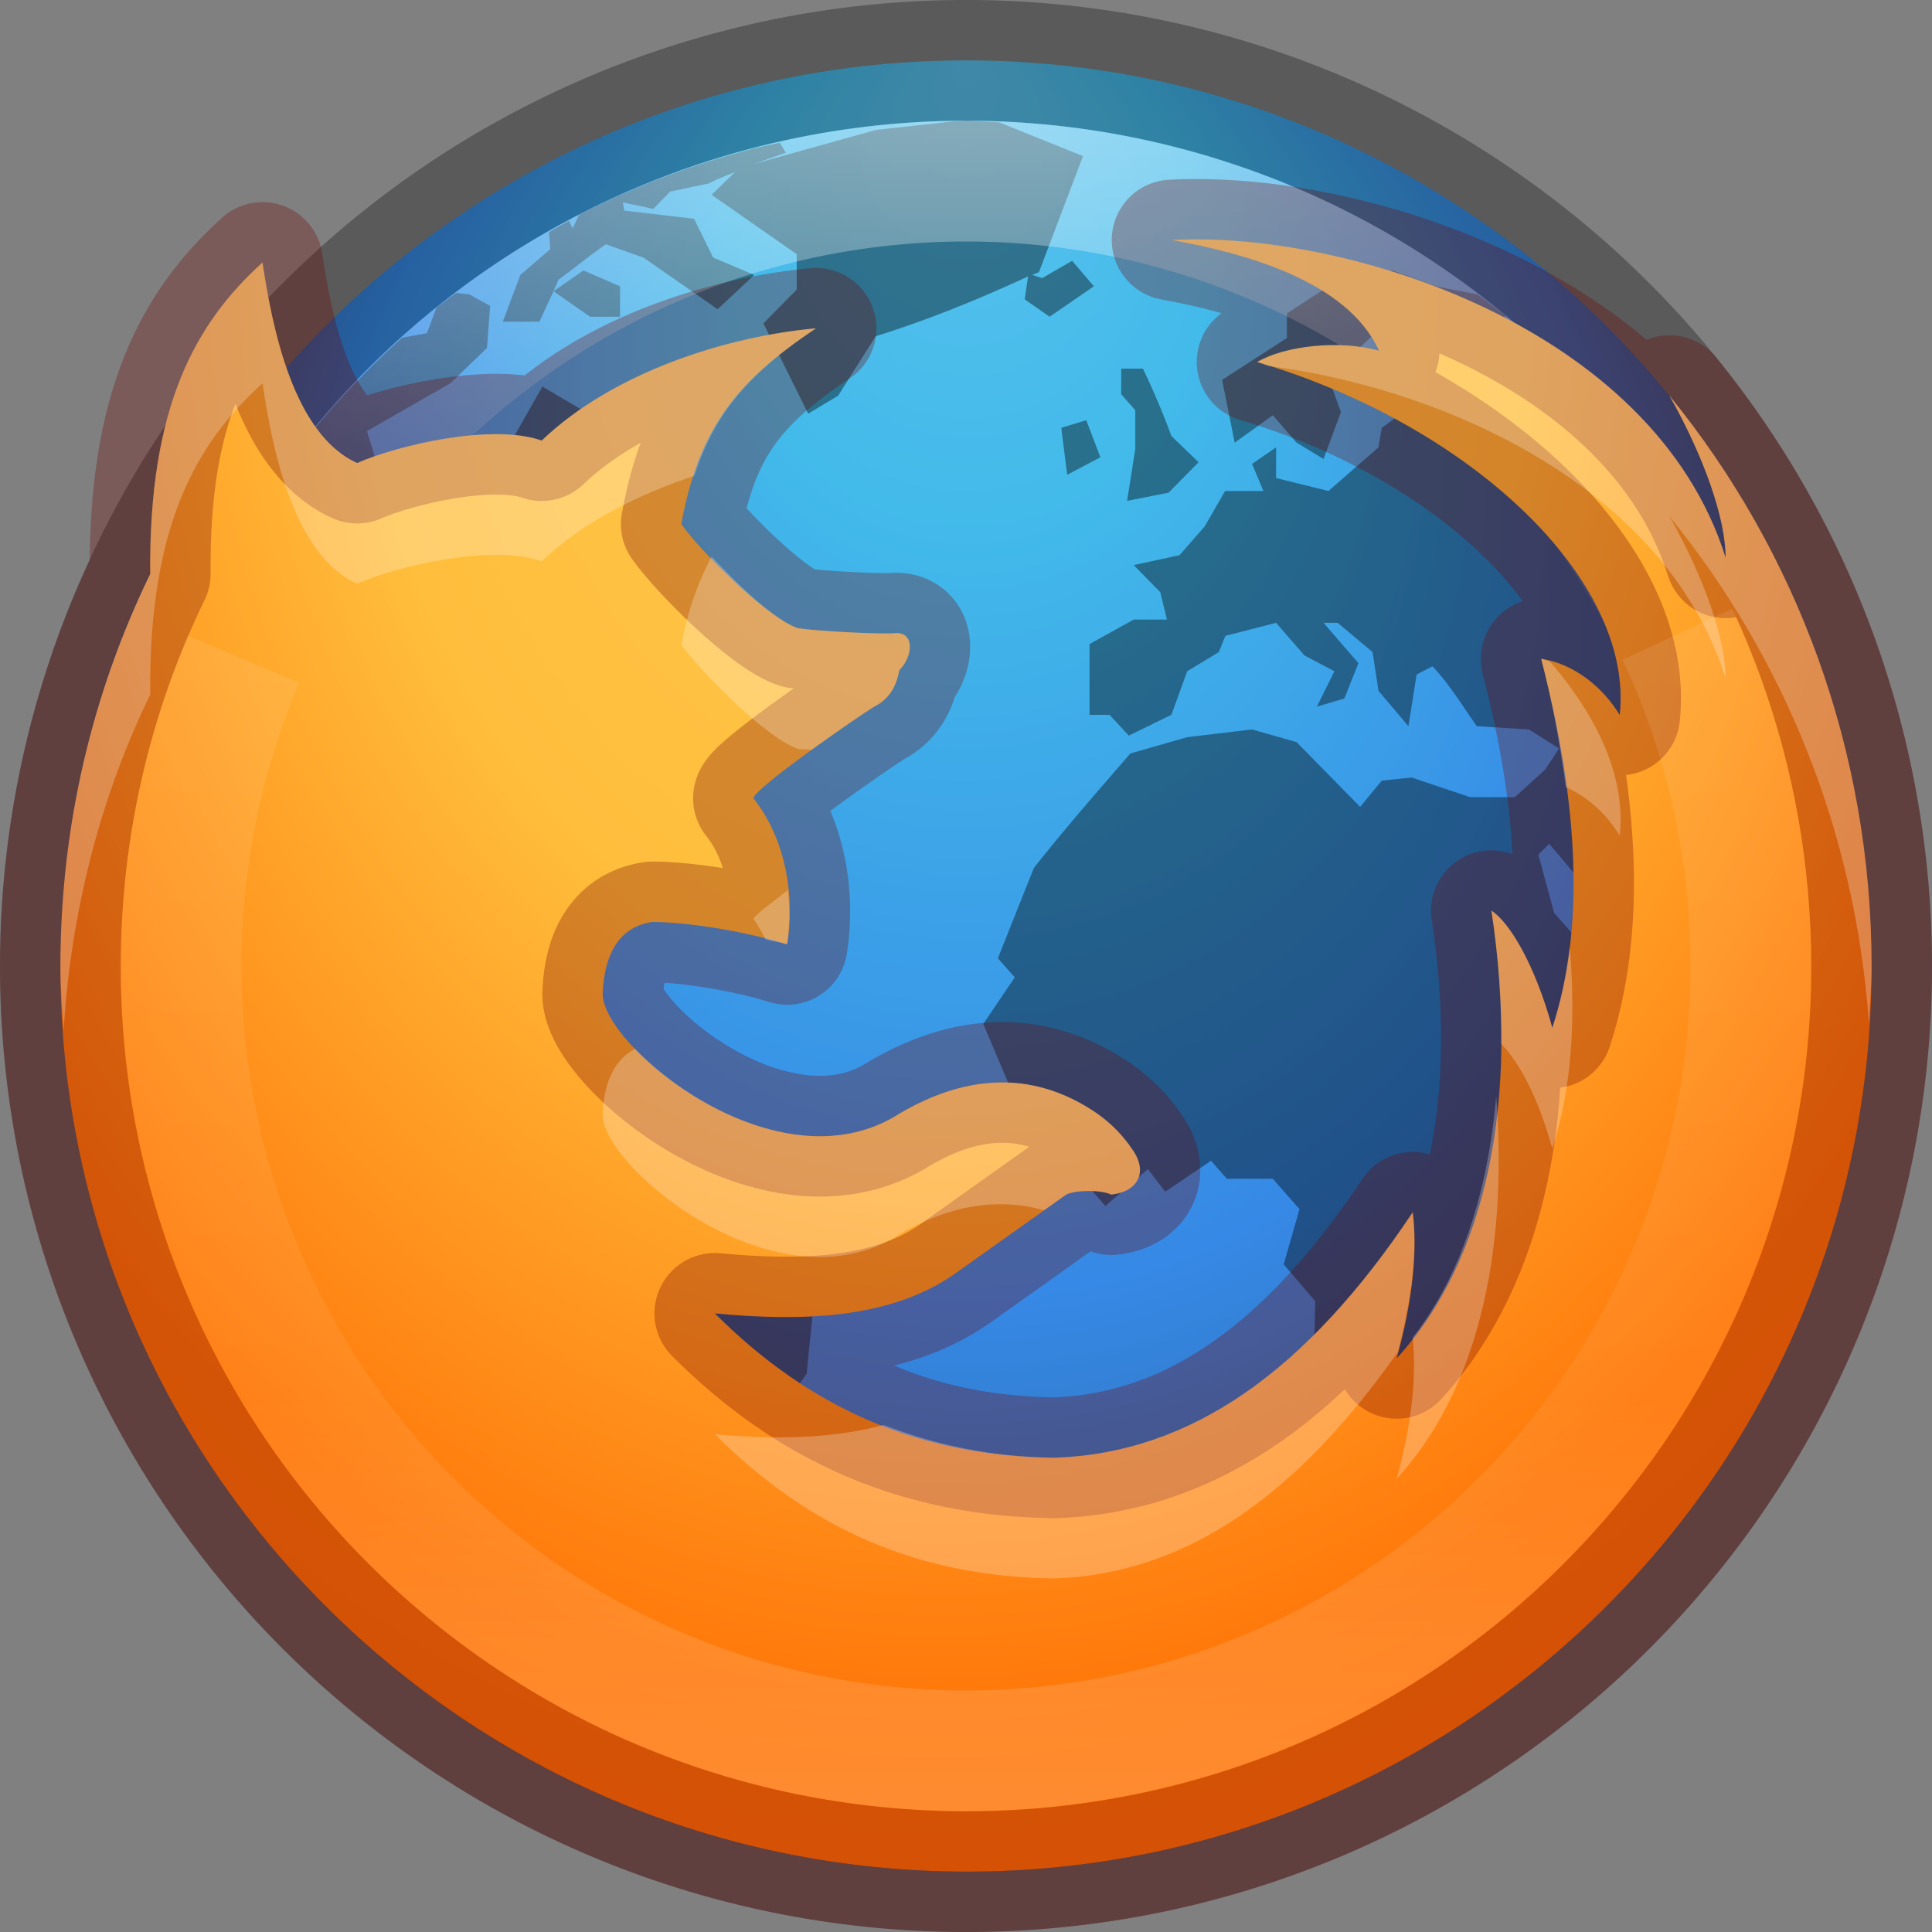 <?xml version="1.0" encoding="UTF-8" standalone="no"?>
<!-- Created with Inkscape (http://www.inkscape.org/) -->

<svg
   xmlns:dc="http://purl.org/dc/elements/1.1/"
   xmlns:cc="http://creativecommons.org/ns#"
   xmlns:rdf="http://www.w3.org/1999/02/22-rdf-syntax-ns#"
   xmlns:svg="http://www.w3.org/2000/svg"
   xmlns="http://www.w3.org/2000/svg"
   xmlns:xlink="http://www.w3.org/1999/xlink"
   xmlns:sodipodi="http://sodipodi.sourceforge.net/DTD/sodipodi-0.dtd"
   xmlns:inkscape="http://www.inkscape.org/namespaces/inkscape"
   width="16"
   height="16"
   id="svg5460"
   version="1.1"
   inkscape:version="0.91 r"
   viewBox="0 0 16 16"
   sodipodi:docname="firefox.svg">
  <rect x="0" y="0" width="16" height="16" fill="#808080" stroke="none"/>
  <defs
     id="defs5462">
    <linearGradient
       inkscape:collect="always"
       id="linearGradient6028">
      <stop
         style="stop-color:#ffffff;stop-opacity:1;"
         offset="0"
         id="stop6030" />
      <stop
         id="stop6036"
         offset="0.225"
         style="stop-color:#ffffff;stop-opacity:0.235" />
      <stop
         style="stop-color:#ffffff;stop-opacity:0.157"
         offset="0.759"
         id="stop6038" />
      <stop
         style="stop-color:#ffffff;stop-opacity:0.392"
         offset="1"
         id="stop6032" />
    </linearGradient>
    <linearGradient
       inkscape:collect="always"
       xlink:href="#linearGradient6028"
       id="linearGradient6034"
       x1="7.983"
       y1="1.017"
       x2="7.983"
       y2="14.938"
       gradientUnits="userSpaceOnUse" />
    <radialGradient
       cx="15.645"
       cy="8.45"
       r="20"
       fx="-0.223"
       fy="8.45"
       id="radialGradient5007-9"
       xlink:href="#linearGradient2867-449-88-871-390-598-476-591-434-148-57-177-3-8-0"
       gradientUnits="userSpaceOnUse"
       gradientTransform="matrix(-2.4562692e-8,0.404,-0.38,-2.7802769e-8,11.213,0.595)" />
    <linearGradient
       id="linearGradient2867-449-88-871-390-598-476-591-434-148-57-177-3-8-0">
      <stop
         id="stop3750-8-9-6"
         style="stop-color:#5bc2ee;stop-opacity:1"
         offset="0" />
      <stop
         id="stop3752-3-2-3"
         style="stop-color:#42baea;stop-opacity:1"
         offset="0.262" />
      <stop
         id="stop3754-7-2-6"
         style="stop-color:#3689e6;stop-opacity:1"
         offset="0.705" />
      <stop
         id="stop3756-9-3-1"
         style="stop-color:#2b63a0;stop-opacity:1"
         offset="1" />
    </linearGradient>
    <radialGradient
       inkscape:collect="always"
       xlink:href="#linearGradient4174"
       id="radialGradient4180"
       cx="19.2"
       cy="1004.965"
       fx="19.2"
       fy="1004.965"
       r="29.5"
       gradientTransform="matrix(1.8919987e-7,0.614,-0.485,1.4930737e-7,495.209,-9.737)"
       gradientUnits="userSpaceOnUse" />
    <linearGradient
       inkscape:collect="always"
       id="linearGradient4174">
      <stop
         style="stop-color:#ffc850;stop-opacity:1"
         offset="0"
         id="stop4176" />
      <stop
         id="stop4193"
         offset="0.339"
         style="stop-color:#ffbe3c;stop-opacity:1" />
      <stop
         style="stop-color:#ff780a;stop-opacity:1"
         offset="0.665"
         id="stop4195" />
      <stop
         style="stop-color:#ff6400;stop-opacity:1"
         offset="1"
         id="stop4178" />
    </linearGradient>
    <linearGradient
       inkscape:collect="always"
       xlink:href="#linearGradient6028"
       id="linearGradient4166"
       x1="7.945"
       y1="1.228"
       x2="7.945"
       y2="14.862"
       gradientUnits="userSpaceOnUse" />
  </defs>
  <sodipodi:namedview
     id="base"
     pagecolor="#ffffff"
     bordercolor="#666666"
     borderopacity="1.0"
     inkscape:pageopacity="0.0"
     inkscape:pageshadow="2"
     inkscape:zoom="22.197802"
     inkscape:cx="5.5411238"
     inkscape:cy="6.6047068"
     inkscape:current-layer="layer1"
     showgrid="true"
     inkscape:grid-bbox="true"
     inkscape:document-units="px"
     inkscape:window-width="1366"
     inkscape:window-height="713"
     inkscape:window-x="0"
     inkscape:window-y="30"
     inkscape:window-maximized="1" />
  <g
     id="layer1"
     inkscape:label="Layer 1"
     inkscape:groupmode="layer">
    <path
       style="color:#000000;display:inline;overflow:visible;visibility:visible;fill:url(#radialGradient5007-9);fill-opacity:1;fill-rule:nonzero;stroke:none;stroke-width:1;marker:none;enable-background:accumulate"
       id="path2555-7-3"
       inkscape:connector-curvature="0"
       d="m 8,0.5 c -4.138,0 -7.5,3.362 -7.5,7.5 0,4.138 3.362,7.5 7.5,7.5 4.138,0 7.5,-3.362 7.5,-7.5 C 15.5,3.862 12.138,0.5 8,0.5 Z" />
    <path
       style="opacity:0.4;fill:#000000;fill-opacity:1;stroke:none;stroke-width:1;stroke-linecap:butt;stroke-linejoin:round;stroke-miterlimit:4;stroke-dasharray:none;stroke-opacity:1"
       d="M 8.016 1 C 7.978 1.001 7.94 1.003 7.902 1.004 L 7.254 1.076 L 6.246 1.357 C 6.332 1.327 6.419 1.295 6.508 1.266 L 6.459 1.182 A 7 7 0 0 0 6.242 1.23 C 6.17 1.248 6.099 1.269 6.027 1.289 A 7 7 0 0 0 4.795 1.779 L 4.742 1.893 L 4.711 1.828 A 7 7 0 0 0 4.547 1.922 L 4.557 2.064 L 4.309 2.277 L 4.164 2.664 L 4.467 2.664 L 4.584 2.412 L 4.625 2.316 C 4.757 2.221 4.883 2.115 5.018 2.023 L 5.328 2.133 C 5.533 2.274 5.739 2.419 5.943 2.561 L 6.246 2.277 L 5.906 2.133 L 5.748 1.812 L 5.17 1.744 L 5.158 1.676 L 5.41 1.73 L 5.551 1.586 L 5.867 1.52 C 5.942 1.483 6.013 1.454 6.088 1.424 L 5.893 1.613 L 6.598 2.105 L 6.598 2.398 L 6.322 2.678 L 6.693 3.426 L 6.941 3.277 L 7.252 2.785 C 7.694 2.646 8.097 2.482 8.514 2.289 L 8.486 2.479 L 8.693 2.623 L 9.059 2.371 L 8.879 2.16 L 8.631 2.303 L 8.549 2.277 C 8.567 2.269 8.585 2.262 8.604 2.254 L 8.969 1.293 L 8.277 1.014 A 7 7 0 0 0 8.016 1 z M 4.584 2.412 L 4.887 2.623 L 5.135 2.623 L 5.135 2.371 L 4.832 2.24 L 4.584 2.412 z M 11.533 2.24 L 11.002 2.371 L 10.658 2.596 L 10.658 2.799 L 10.121 3.146 L 10.225 3.666 L 10.541 3.439 L 10.738 3.666 L 10.961 3.801 L 11.105 3.412 L 11.023 3.188 L 11.105 3.025 L 11.416 2.732 L 11.561 2.732 L 11.416 3.053 L 11.416 3.346 C 11.546 3.31 11.676 3.294 11.809 3.277 L 11.443 3.543 L 11.416 3.705 L 11.002 4.066 L 10.568 3.959 L 10.568 3.705 L 10.369 3.842 L 10.463 4.066 L 10.146 4.066 L 9.977 4.359 L 9.768 4.598 L 9.389 4.68 L 9.609 4.904 L 9.664 5.131 L 9.389 5.131 L 9.023 5.334 L 9.023 5.92 L 9.189 5.92 L 9.348 6.092 L 9.701 5.92 L 9.832 5.559 L 10.094 5.4 L 10.148 5.266 L 10.568 5.158 L 10.803 5.428 L 11.051 5.559 L 10.906 5.852 L 11.133 5.785 L 11.25 5.492 L 10.961 5.158 L 11.078 5.158 L 11.367 5.4 L 11.416 5.721 L 11.664 6.014 L 11.732 5.586 L 11.863 5.518 C 12.003 5.665 12.113 5.848 12.23 6.014 L 12.662 6.041 L 12.912 6.199 L 12.795 6.375 L 12.545 6.602 L 12.176 6.602 L 11.691 6.439 L 11.443 6.465 L 11.264 6.682 L 10.738 6.146 L 10.369 6.041 L 9.832 6.105 L 9.361 6.24 C 9.092 6.551 8.817 6.865 8.562 7.188 L 8.264 7.936 L 8.404 8.094 L 8.143 8.48 L 8.432 9.162 C 8.671 9.438 8.915 9.712 9.154 9.988 L 9.506 9.682 L 9.65 9.869 L 10.029 9.613 L 10.16 9.762 L 10.541 9.762 L 10.762 10.014 L 10.631 10.471 L 10.893 10.777 L 10.879 11.309 L 11.078 11.697 L 10.934 12.029 C 10.92 12.268 10.906 12.499 10.906 12.738 C 11.022 13.062 11.141 13.385 11.25 13.711 L 11.316 14.158 A 7 7 0 0 0 12.924 12.973 L 12.781 12.814 L 13.105 12.549 L 13.422 12.35 L 13.566 12.188 L 13.477 11.832 L 13.477 10.92 L 13.725 10.361 L 14.035 10.014 L 14.379 9.162 L 14.379 8.938 C 14.209 8.959 14.045 8.974 13.879 8.986 L 14.221 8.645 L 14.691 8.324 L 14.939 8.025 L 14.939 7.705 C 14.883 7.597 14.828 7.48 14.771 7.371 L 14.547 7.643 L 14.379 7.439 L 14.127 7.242 L 14.127 6.826 L 14.416 7.16 L 14.746 7.119 C 14.822 7.189 14.889 7.263 14.961 7.332 A 7 7 0 0 0 12.662 2.789 L 12.4 3.08 L 12.035 2.691 L 12.4 2.691 L 12.469 2.615 A 7 7 0 0 0 12.238 2.439 L 11.891 2.371 L 11.533 2.24 z M 3.777 2.426 A 7 7 0 0 0 3.615 2.547 L 3.535 2.76 C 3.535 2.76 3.418 2.78 3.33 2.797 A 7 7 0 0 0 1 8 A 7 7 0 0 0 1.016 8.457 L 1.453 8.721 L 2.027 8.883 L 2.279 9.189 L 2.66 9.482 L 2.881 9.441 L 3.039 9.523 L 3.039 9.576 L 2.826 10.176 L 2.66 10.43 L 2.709 10.551 L 2.578 11.029 L 3.066 11.936 L 3.562 12.377 L 3.783 12.697 L 3.758 13.365 L 3.875 13.646 A 7 7 0 0 0 5.078 14.352 L 5.396 14.244 L 5.672 13.549 L 5.59 13.365 L 5.775 13.072 L 6.191 12.977 L 6.404 12.473 L 6.35 11.84 L 6.68 11.377 L 6.729 10.893 C 6.279 10.666 5.842 10.437 5.396 10.203 L 5.17 9.762 L 4.764 9.668 L 4.543 9.066 L 4.006 9.135 L 3.535 8.787 L 3.039 9.23 L 3.039 9.293 C 2.89 9.249 2.711 9.245 2.578 9.162 L 2.475 8.842 L 2.475 8.494 L 2.135 8.535 C 2.162 8.314 2.199 8.088 2.227 7.867 L 2.027 7.867 L 1.832 8.121 L 1.648 8.215 L 1.377 8.053 L 1.35 7.705 L 1.4 7.336 L 1.807 7.016 L 2.135 7.016 L 2.199 6.826 L 2.605 6.922 L 2.908 7.309 L 2.957 6.668 L 3.482 6.227 L 3.666 5.762 L 4.059 5.6 L 4.268 5.279 L 4.764 5.186 L 5.018 4.811 L 4.268 4.811 L 4.742 4.586 L 5.066 4.586 L 5.486 4.441 L 5.562 4.852 L 5.748 4.559 L 5.541 4.414 L 5.59 4.238 L 5.418 4.08 L 5.238 4.025 L 5.287 3.828 L 5.148 3.543 L 4.818 3.68 L 4.873 3.426 L 4.492 3.201 L 4.191 3.732 L 4.217 3.918 L 3.914 4.053 L 3.73 4.469 L 3.639 4.08 L 3.129 3.863 L 3.039 3.57 L 3.73 3.174 L 4.033 2.881 L 4.059 2.533 L 3.889 2.439 L 3.777 2.426 z M 9.285 3.053 L 9.285 3.264 L 9.402 3.398 L 9.402 3.719 L 9.334 4.148 L 9.678 4.08 L 9.926 3.828 L 9.701 3.611 C 9.629 3.415 9.555 3.241 9.465 3.053 L 9.285 3.053 z M 8.996 3.48 L 8.789 3.543 L 8.838 3.932 L 9.113 3.787 L 8.996 3.48 z M 12.83 6.988 L 13.146 7.363 L 13.525 8.188 L 13.76 8.453 L 13.643 8.732 L 13.855 8.986 C 13.759 8.993 13.665 9 13.566 9 C 13.387 8.616 13.242 8.228 13.105 7.826 L 12.871 7.561 L 12.74 7.078 L 12.83 6.988 z "
       id="path4384" />
    <path
       style="opacity:0.3;fill:#000000;fill-opacity:1;stroke:none;stroke-width:3;stroke-linejoin:round;stroke-miterlimit:4;stroke-dasharray:none;stroke-opacity:1"
       d="M 8 0 A 8 8 0 0 0 0 8 A 8 8 0 0 0 8 16 A 8 8 0 0 0 16 8 A 8 8 0 0 0 8 0 z M 8 1 A 7 7 0 0 1 15 8 A 7 7 0 0 1 8 15 A 7 7 0 0 1 1 8 A 7 7 0 0 1 8 1 z "
       id="path6008" />
    <path
       style="opacity:0.4;fill:url(#linearGradient6034);fill-opacity:1;stroke:none;stroke-width:3;stroke-linejoin:round;stroke-miterlimit:4;stroke-dasharray:none;stroke-opacity:1"
       d="M 8,1 A 7,7 0 0 0 1,8 7,7 0 0 0 8,15 7,7 0 0 0 15,8 7,7 0 0 0 8,1 Z M 8,2 A 6,6 0 0 1 14,8 6,6 0 0 1 8,14 6,6 0 0 1 2,8 6,6 0 0 1 8,2 Z"
       id="path6023"
       inkscape:connector-curvature="0" />
    <path
       style="clip-rule:evenodd;fill:url(#radialGradient4180);fill-opacity:1;fill-rule:evenodd"
       inkscape:connector-curvature="0"
       id="path7"
       d="M 7.395,9.255 C 6.386,9.827 4.991,8.658 4.991,8.232 5.004,7.887 5.137,7.674 5.403,7.635 c 0.252,0 0.731,0.066 1.116,0.186 0.066,-0.398 -0.013,-0.877 -0.279,-1.209 0,-0.08 0.863,-0.677 0.996,-0.757 C 7.369,5.788 7.422,5.682 7.449,5.549 7.555,5.442 7.581,5.243 7.422,5.243 7.342,5.256 6.798,5.23 6.611,5.203 6.359,5.123 5.801,4.565 5.642,4.34 5.788,3.556 6.08,3.171 6.758,2.719 6.027,2.785 5.084,3.077 4.486,3.649 4.074,3.503 3.29,3.689 2.958,3.835 2.427,3.596 2.254,2.706 2.174,2.174 1.616,2.679 1.231,3.37 1.244,4.752 0.766,5.735 0.5,6.837 0.5,8.007 c 0,4.132 3.361,7.493 7.507,7.493 4.132,0 7.493,-3.361 7.493,-7.493 0,-1.794 -0.625,-3.441 -1.674,-4.73 0.292,0.518 0.465,1.023 0.465,1.342 C 13.693,2.706 11.142,1.908 9.707,1.988 10.292,2.094 11.155,2.32 11.421,2.905 11.089,2.812 10.637,2.865 10.411,2.998 12.165,3.516 13.534,4.791 13.414,5.921 13.268,5.682 13.029,5.496 12.763,5.456 13.082,6.691 13.122,7.701 12.856,8.512 12.71,7.98 12.497,7.635 12.351,7.542 c 0.239,1.568 -0.04,2.896 -0.784,3.707 0.133,-0.478 0.173,-0.89 0.133,-1.209 -0.877,1.315 -1.834,1.993 -2.963,2.033 -1.116,-0.013 -2.019,-0.399 -2.817,-1.196 0.704,0.066 1.448,0.053 1.993,-0.332 L 8.83,9.893 c 0.08,-0.04 0.292,-0.04 0.372,0 C 9.441,9.867 9.495,9.694 9.388,9.535 9.282,9.375 9.149,9.242 8.923,9.123 8.445,8.87 7.927,8.923 7.395,9.255 l 0,0 z" />
    <path
       d="M 7.395,9.255 C 6.386,9.827 4.991,8.658 4.991,8.232 5.004,7.887 5.137,7.674 5.403,7.635 c 0.252,0 0.731,0.066 1.116,0.186 0.066,-0.398 -0.013,-0.877 -0.279,-1.209 0,-0.08 0.863,-0.677 0.996,-0.757 C 7.369,5.788 7.422,5.682 7.449,5.549 7.555,5.442 7.581,5.243 7.422,5.243 7.342,5.256 6.798,5.23 6.611,5.203 6.359,5.123 5.801,4.565 5.642,4.34 5.788,3.556 6.08,3.171 6.758,2.719 6.027,2.785 5.084,3.077 4.486,3.649 4.074,3.503 3.29,3.689 2.958,3.835 2.427,3.596 2.254,2.706 2.174,2.174 1.616,2.679 1.231,3.37 1.244,4.752 0.766,5.735 0.5,6.837 0.5,8.007 c 0,4.132 3.361,7.493 7.507,7.493 4.132,0 7.493,-3.361 7.493,-7.493 0,-1.794 -0.625,-3.441 -1.674,-4.73 0.292,0.518 0.465,1.023 0.465,1.342 C 13.693,2.706 11.142,1.908 9.707,1.988 10.292,2.094 11.155,2.32 11.421,2.905 11.089,2.812 10.637,2.865 10.411,2.998 12.165,3.516 13.534,4.791 13.414,5.921 13.268,5.682 13.029,5.496 12.763,5.456 13.082,6.691 13.122,7.701 12.856,8.512 12.71,7.98 12.497,7.635 12.351,7.542 c 0.239,1.568 -0.04,2.896 -0.784,3.707 0.133,-0.478 0.173,-0.89 0.133,-1.209 -0.877,1.315 -1.834,1.993 -2.963,2.033 -1.116,-0.013 -2.019,-0.399 -2.817,-1.196 0.704,0.066 1.448,0.053 1.993,-0.332 L 8.83,9.893 c 0.08,-0.04 0.292,-0.04 0.372,0 C 9.441,9.867 9.495,9.694 9.388,9.535 9.282,9.375 9.149,9.242 8.923,9.123 8.445,8.87 7.927,8.923 7.395,9.255 l 0,0 z"
       id="path4180"
       inkscape:connector-curvature="0"
       style="clip-rule:evenodd;fill:none;fill-opacity:1;fill-rule:evenodd;stroke:#6e0000;stroke-opacity:1;stroke-linejoin:round;opacity:0.3" />
    <path
       style="clip-rule:evenodd;fill:#ffffff;fill-opacity:1;fill-rule:evenodd;opacity:0.25"
       d="M 9.707 1.988 C 10.292 2.094 11.154 2.32 11.42 2.904 C 11.088 2.811 10.638 2.865 10.412 2.998 C 10.444 3.007 10.473 3.021 10.504 3.031 C 11.939 3.213 13.792 4.023 14.291 5.619 C 14.291 5.3 14.119 4.795 13.826 4.277 C 14.77 5.436 15.365 6.885 15.477 8.469 C 15.486 8.315 15.5 8.162 15.5 8.006 C 15.5 6.212 14.876 4.566 13.826 3.277 C 14.119 3.795 14.291 4.3 14.291 4.619 C 13.693 2.706 11.142 1.908 9.707 1.988 z M 2.174 2.174 C 1.616 2.679 1.231 3.37 1.244 4.752 C 0.766 5.735 0.5 6.836 0.5 8.006 C 0.5 8.183 0.515 8.357 0.527 8.531 C 0.589 7.539 0.832 6.6 1.244 5.752 C 1.231 4.37 1.616 3.679 2.174 3.174 C 2.253 3.705 2.426 4.595 2.957 4.834 C 3.289 4.688 4.074 4.502 4.486 4.648 C 4.829 4.321 5.285 4.096 5.75 3.941 C 5.92 3.417 6.21 3.084 6.758 2.719 C 6.027 2.785 5.084 3.077 4.486 3.648 C 4.074 3.502 3.289 3.688 2.957 3.834 C 2.426 3.595 2.253 2.705 2.174 2.174 z M 5.893 4.609 C 5.784 4.816 5.698 5.045 5.643 5.34 C 5.802 5.566 6.359 6.123 6.611 6.203 C 6.637 6.207 6.686 6.205 6.723 6.209 C 6.942 6.051 7.174 5.891 7.236 5.854 C 7.369 5.787 7.423 5.682 7.449 5.549 C 7.555 5.443 7.581 5.242 7.422 5.242 C 7.342 5.255 6.797 5.23 6.611 5.203 C 6.429 5.145 6.128 4.861 5.893 4.609 z M 12.764 5.455 C 12.861 5.832 12.922 6.182 12.967 6.518 C 13.149 6.599 13.307 6.744 13.414 6.92 C 13.465 6.441 13.235 5.94 12.834 5.477 C 12.81 5.471 12.788 5.459 12.764 5.455 z M 6.525 7.371 C 6.402 7.468 6.24 7.586 6.24 7.611 C 6.281 7.663 6.309 7.723 6.342 7.781 C 6.4 7.796 6.462 7.803 6.518 7.82 C 6.541 7.677 6.541 7.524 6.525 7.371 z M 12.352 7.541 C 12.41 7.924 12.434 8.292 12.432 8.643 C 12.57 8.787 12.733 9.064 12.855 9.512 C 13.013 9.03 13.052 8.468 13 7.84 C 12.972 8.077 12.924 8.302 12.855 8.512 C 12.709 7.98 12.498 7.634 12.352 7.541 z M 5.26 8.686 C 5.092 8.772 5.001 8.958 4.99 9.232 C 4.99 9.658 6.385 10.827 7.395 10.256 C 7.826 9.986 8.247 9.911 8.646 10.023 L 8.83 9.893 C 8.91 9.853 9.123 9.853 9.203 9.893 C 9.442 9.866 9.495 9.694 9.389 9.535 C 9.282 9.375 9.15 9.243 8.924 9.123 C 8.446 8.87 7.926 8.924 7.395 9.256 C 6.654 9.675 5.713 9.159 5.26 8.686 z M 12.391 9.08 C 12.321 9.877 12.098 10.567 11.699 11.078 C 11.732 11.392 11.694 11.787 11.566 12.248 C 12.221 11.534 12.493 10.407 12.391 9.08 z M 11.699 10.039 C 10.822 11.354 9.866 12.032 8.736 12.072 C 8.221 12.066 7.756 11.97 7.32 11.801 C 6.883 11.918 6.394 11.922 5.92 11.877 C 6.717 12.674 7.62 13.059 8.736 13.072 C 9.814 13.034 10.732 12.397 11.576 11.197 C 11.697 10.742 11.738 10.345 11.699 10.039 z "
       id="path4157" />
    <path
       style="opacity:0.4;fill:none;fill-opacity:1;stroke:url(#linearGradient4166);stroke-width:1;stroke-linecap:butt;stroke-linejoin:round;stroke-miterlimit:4;stroke-dasharray:none;stroke-opacity:1;"
       id="path4158"
       sodipodi:type="arc"
       sodipodi:cx="8"
       sodipodi:cy="8"
       sodipodi:rx="6.5"
       sodipodi:ry="6.5"
       sodipodi:start="5.846853"
       sodipodi:end="3.5430184"
       d="M 13.891,5.253 A 6.5,6.5 0 0 1 12.091,13.051 6.5,6.5 0 0 1 4.088,13.191 6.5,6.5 0 0 1 2.017,5.46"
       sodipodi:open="true" />
  </g>
</svg>
